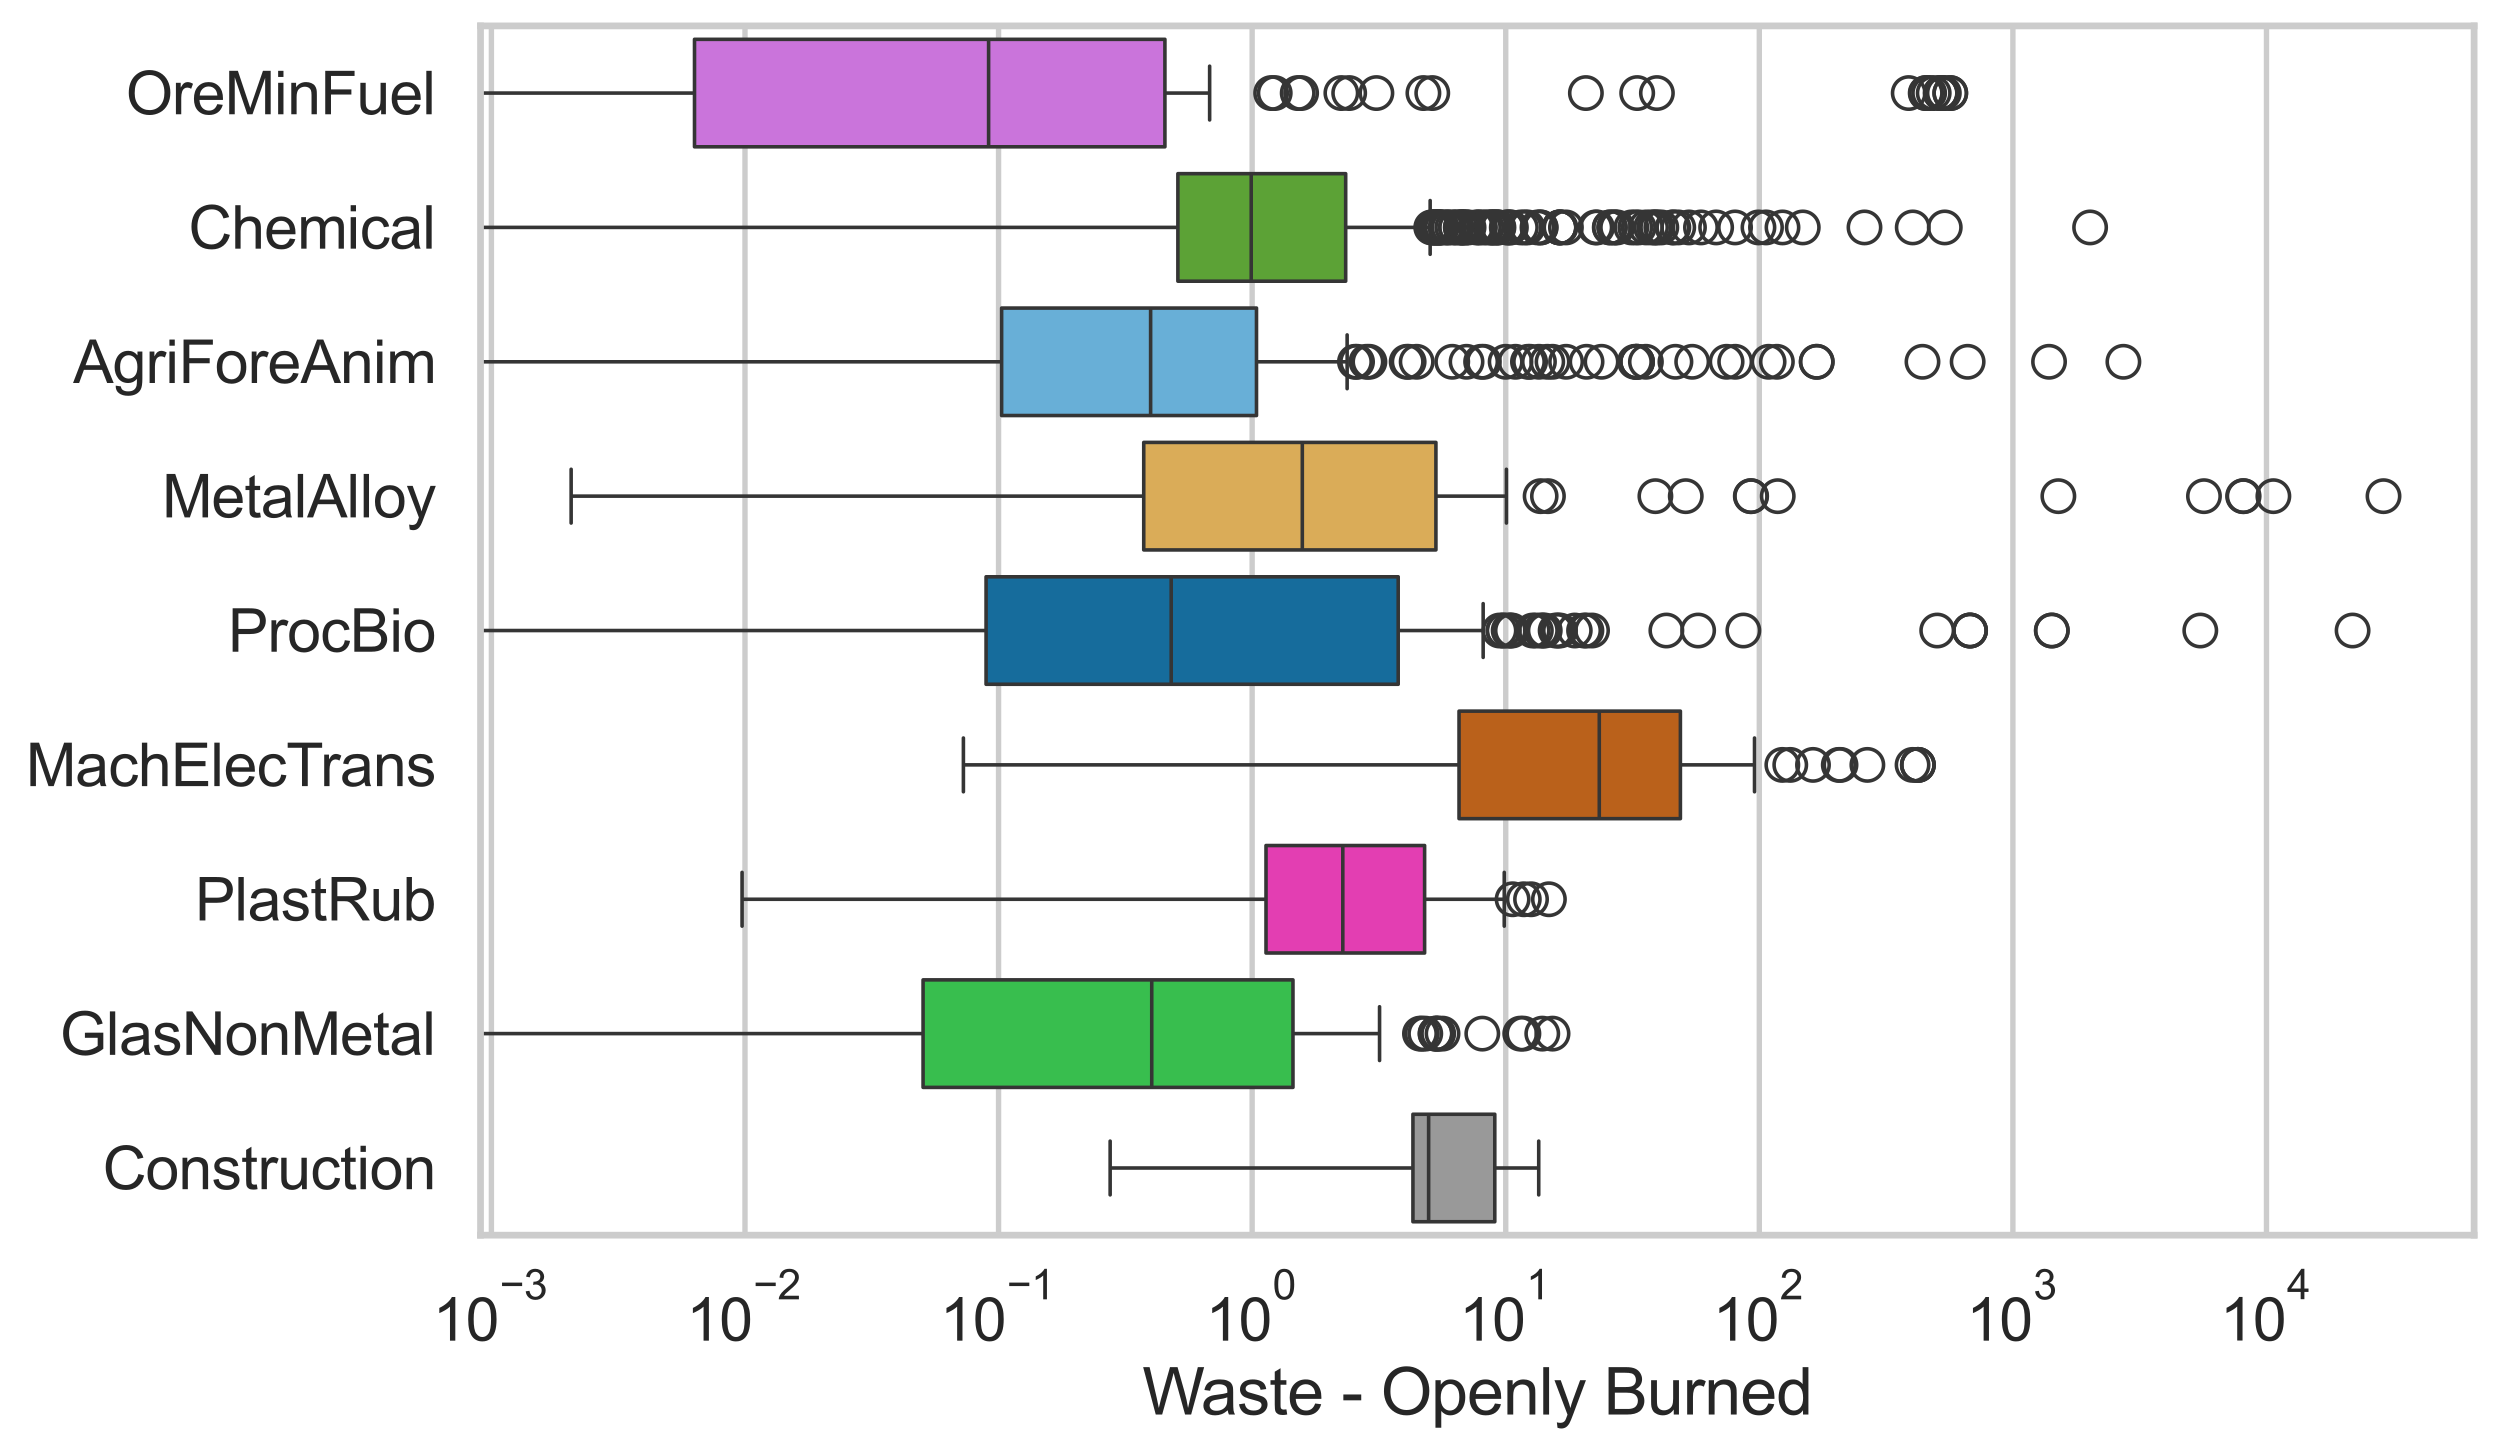 <?xml version="1.0" encoding="utf-8" standalone="no"?>
<!DOCTYPE svg PUBLIC "-//W3C//DTD SVG 1.1//EN"
  "http://www.w3.org/Graphics/SVG/1.1/DTD/svg11.dtd">
<svg xmlns:xlink="http://www.w3.org/1999/xlink" width="695.577pt" height="404.563pt" viewBox="0 0 695.577 404.563" xmlns="http://www.w3.org/2000/svg" version="1.1">
 <defs>
  <style type="text/css">*{stroke-linejoin: round; stroke-linecap: butt}</style>
 </defs>
 <g id="figure_1">
  <g id="patch_1">
   <path d="M 0 404.563 
L 695.577 404.563 
L 695.577 0 
L 0 0 
z
" style="fill: #ffffff"/>
  </g>
  <g id="axes_1">
   <g id="patch_2">
    <path d="M 133.697 343.665 
L 688.377 343.665 
L 688.377 7.2 
L 133.697 7.2 
z
" style="fill: #ffffff"/>
   </g>
   <g id="matplotlib.axis_1">
    <g id="xtick_1">
     <g id="line2d_1">
      <path d="M 136.723 343.665 
L 136.723 7.2 
" clip-path="url(#pfcbc573f98)" style="fill: none; stroke: #cccccc; stroke-width: 1.5; stroke-linecap: round"/>
     </g>
     <g id="text_1">
      <!-- $\mathdefault{10^{-3}}$ -->
      <g style="fill: #262626" transform="translate(120.388 373.18) scale(0.165 -0.165)">
       <defs>
        <path id="ArialMT-31" d="M 2384 0 
L 1822 0 
L 1822 3584 
Q 1619 3391 1289 3197 
Q 959 3003 697 2906 
L 697 3450 
Q 1169 3672 1522 3987 
Q 1875 4303 2022 4600 
L 2384 4600 
L 2384 0 
z
" transform="scale(0.016)"/>
        <path id="ArialMT-30" d="M 266 2259 
Q 266 3072 433 3567 
Q 600 4063 929 4331 
Q 1259 4600 1759 4600 
Q 2128 4600 2406 4451 
Q 2684 4303 2865 4023 
Q 3047 3744 3150 3342 
Q 3253 2941 3253 2259 
Q 3253 1453 3087 958 
Q 2922 463 2592 192 
Q 2263 -78 1759 -78 
Q 1097 -78 719 397 
Q 266 969 266 2259 
z
M 844 2259 
Q 844 1131 1108 757 
Q 1372 384 1759 384 
Q 2147 384 2411 759 
Q 2675 1134 2675 2259 
Q 2675 3391 2411 3762 
Q 2147 4134 1753 4134 
Q 1366 4134 1134 3806 
Q 844 3388 844 2259 
z
" transform="scale(0.016)"/>
        <path id="ArialMT-2212" d="M 3381 1997 
L 356 1997 
L 356 2522 
L 3381 2522 
L 3381 1997 
z
" transform="scale(0.016)"/>
        <path id="ArialMT-33" d="M 269 1209 
L 831 1284 
Q 928 806 1161 595 
Q 1394 384 1728 384 
Q 2125 384 2398 659 
Q 2672 934 2672 1341 
Q 2672 1728 2419 1979 
Q 2166 2231 1775 2231 
Q 1616 2231 1378 2169 
L 1441 2663 
Q 1497 2656 1531 2656 
Q 1891 2656 2178 2843 
Q 2466 3031 2466 3422 
Q 2466 3731 2256 3934 
Q 2047 4138 1716 4138 
Q 1388 4138 1169 3931 
Q 950 3725 888 3313 
L 325 3413 
Q 428 3978 793 4289 
Q 1159 4600 1703 4600 
Q 2078 4600 2393 4439 
Q 2709 4278 2876 4000 
Q 3044 3722 3044 3409 
Q 3044 3113 2884 2869 
Q 2725 2625 2413 2481 
Q 2819 2388 3044 2092 
Q 3269 1797 3269 1353 
Q 3269 753 2831 336 
Q 2394 -81 1725 -81 
Q 1122 -81 723 278 
Q 325 638 269 1209 
z
" transform="scale(0.016)"/>
       </defs>
       <use xlink:href="#ArialMT-31" transform="translate(0 0.994)"/>
       <use xlink:href="#ArialMT-30" transform="translate(55.615 0.994)"/>
       <use xlink:href="#ArialMT-2212" transform="translate(112.973 70.688) scale(0.7)"/>
       <use xlink:href="#ArialMT-33" transform="translate(153.852 70.688) scale(0.7)"/>
      </g>
     </g>
    </g>
    <g id="xtick_2">
     <g id="line2d_2">
      <path d="M 207.278 343.665 
L 207.278 7.2 
" clip-path="url(#pfcbc573f98)" style="fill: none; stroke: #cccccc; stroke-width: 1.5; stroke-linecap: round"/>
     </g>
     <g id="text_2">
      <!-- $\mathdefault{10^{-2}}$ -->
      <g style="fill: #262626" transform="translate(190.943 373.18) scale(0.165 -0.165)">
       <defs>
        <path id="ArialMT-32" d="M 3222 541 
L 3222 0 
L 194 0 
Q 188 203 259 391 
Q 375 700 629 1000 
Q 884 1300 1366 1694 
Q 2113 2306 2375 2664 
Q 2638 3022 2638 3341 
Q 2638 3675 2398 3904 
Q 2159 4134 1775 4134 
Q 1369 4134 1125 3890 
Q 881 3647 878 3216 
L 300 3275 
Q 359 3922 746 4261 
Q 1134 4600 1788 4600 
Q 2447 4600 2831 4234 
Q 3216 3869 3216 3328 
Q 3216 3053 3103 2787 
Q 2991 2522 2730 2228 
Q 2469 1934 1863 1422 
Q 1356 997 1212 845 
Q 1069 694 975 541 
L 3222 541 
z
" transform="scale(0.016)"/>
       </defs>
       <use xlink:href="#ArialMT-31" transform="translate(0 0.994)"/>
       <use xlink:href="#ArialMT-30" transform="translate(55.615 0.994)"/>
       <use xlink:href="#ArialMT-2212" transform="translate(112.973 70.688) scale(0.7)"/>
       <use xlink:href="#ArialMT-32" transform="translate(153.852 70.688) scale(0.7)"/>
      </g>
     </g>
    </g>
    <g id="xtick_3">
     <g id="line2d_3">
      <path d="M 277.832 343.665 
L 277.832 7.2 
" clip-path="url(#pfcbc573f98)" style="fill: none; stroke: #cccccc; stroke-width: 1.5; stroke-linecap: round"/>
     </g>
     <g id="text_3">
      <!-- $\mathdefault{10^{-1}}$ -->
      <g style="fill: #262626" transform="translate(261.497 373.18) scale(0.165 -0.165)">
       <use xlink:href="#ArialMT-31" transform="translate(0 0.994)"/>
       <use xlink:href="#ArialMT-30" transform="translate(55.615 0.994)"/>
       <use xlink:href="#ArialMT-2212" transform="translate(112.973 70.688) scale(0.7)"/>
       <use xlink:href="#ArialMT-31" transform="translate(153.852 70.688) scale(0.7)"/>
      </g>
     </g>
    </g>
    <g id="xtick_4">
     <g id="line2d_4">
      <path d="M 348.386 343.665 
L 348.386 7.2 
" clip-path="url(#pfcbc573f98)" style="fill: none; stroke: #cccccc; stroke-width: 1.5; stroke-linecap: round"/>
     </g>
     <g id="text_4">
      <!-- $\mathdefault{10^{0}}$ -->
      <g style="fill: #262626" transform="translate(335.434 373.18) scale(0.165 -0.165)">
       <use xlink:href="#ArialMT-31" transform="translate(0 0.994)"/>
       <use xlink:href="#ArialMT-30" transform="translate(55.615 0.994)"/>
       <use xlink:href="#ArialMT-30" transform="translate(112.973 70.688) scale(0.7)"/>
      </g>
     </g>
    </g>
    <g id="xtick_5">
     <g id="line2d_5">
      <path d="M 418.94 343.665 
L 418.94 7.2 
" clip-path="url(#pfcbc573f98)" style="fill: none; stroke: #cccccc; stroke-width: 1.5; stroke-linecap: round"/>
     </g>
     <g id="text_5">
      <!-- $\mathdefault{10^{1}}$ -->
      <g style="fill: #262626" transform="translate(405.988 373.18) scale(0.165 -0.165)">
       <use xlink:href="#ArialMT-31" transform="translate(0 0.994)"/>
       <use xlink:href="#ArialMT-30" transform="translate(55.615 0.994)"/>
       <use xlink:href="#ArialMT-31" transform="translate(112.973 70.688) scale(0.7)"/>
      </g>
     </g>
    </g>
    <g id="xtick_6">
     <g id="line2d_6">
      <path d="M 489.495 343.665 
L 489.495 7.2 
" clip-path="url(#pfcbc573f98)" style="fill: none; stroke: #cccccc; stroke-width: 1.5; stroke-linecap: round"/>
     </g>
     <g id="text_6">
      <!-- $\mathdefault{10^{2}}$ -->
      <g style="fill: #262626" transform="translate(476.542 373.18) scale(0.165 -0.165)">
       <use xlink:href="#ArialMT-31" transform="translate(0 0.994)"/>
       <use xlink:href="#ArialMT-30" transform="translate(55.615 0.994)"/>
       <use xlink:href="#ArialMT-32" transform="translate(112.973 70.688) scale(0.7)"/>
      </g>
     </g>
    </g>
    <g id="xtick_7">
     <g id="line2d_7">
      <path d="M 560.049 343.665 
L 560.049 7.2 
" clip-path="url(#pfcbc573f98)" style="fill: none; stroke: #cccccc; stroke-width: 1.5; stroke-linecap: round"/>
     </g>
     <g id="text_7">
      <!-- $\mathdefault{10^{3}}$ -->
      <g style="fill: #262626" transform="translate(547.096 373.18) scale(0.165 -0.165)">
       <use xlink:href="#ArialMT-31" transform="translate(0 0.994)"/>
       <use xlink:href="#ArialMT-30" transform="translate(55.615 0.994)"/>
       <use xlink:href="#ArialMT-33" transform="translate(112.973 70.688) scale(0.7)"/>
      </g>
     </g>
    </g>
    <g id="xtick_8">
     <g id="line2d_8">
      <path d="M 630.603 343.665 
L 630.603 7.2 
" clip-path="url(#pfcbc573f98)" style="fill: none; stroke: #cccccc; stroke-width: 1.5; stroke-linecap: round"/>
     </g>
     <g id="text_8">
      <!-- $\mathdefault{10^{4}}$ -->
      <g style="fill: #262626" transform="translate(617.651 373.015) scale(0.165 -0.165)">
       <defs>
        <path id="ArialMT-34" d="M 2069 0 
L 2069 1097 
L 81 1097 
L 81 1613 
L 2172 4581 
L 2631 4581 
L 2631 1613 
L 3250 1613 
L 3250 1097 
L 2631 1097 
L 2631 0 
L 2069 0 
z
M 2069 1613 
L 2069 3678 
L 634 1613 
L 2069 1613 
z
" transform="scale(0.016)"/>
       </defs>
       <use xlink:href="#ArialMT-31" transform="translate(0 0.202)"/>
       <use xlink:href="#ArialMT-30" transform="translate(55.615 0.202)"/>
       <use xlink:href="#ArialMT-34" transform="translate(112.973 69.895) scale(0.7)"/>
      </g>
     </g>
    </g>
    <g id="xtick_9"/>
    <g id="xtick_10"/>
    <g id="xtick_11"/>
    <g id="xtick_12"/>
    <g id="xtick_13"/>
    <g id="xtick_14"/>
    <g id="xtick_15"/>
    <g id="xtick_16"/>
    <g id="xtick_17"/>
    <g id="xtick_18"/>
    <g id="xtick_19"/>
    <g id="xtick_20"/>
    <g id="xtick_21"/>
    <g id="xtick_22"/>
    <g id="xtick_23"/>
    <g id="xtick_24"/>
    <g id="xtick_25"/>
    <g id="xtick_26"/>
    <g id="xtick_27"/>
    <g id="xtick_28"/>
    <g id="xtick_29"/>
    <g id="xtick_30"/>
    <g id="xtick_31"/>
    <g id="xtick_32"/>
    <g id="xtick_33"/>
    <g id="xtick_34"/>
    <g id="xtick_35"/>
    <g id="xtick_36"/>
    <g id="xtick_37"/>
    <g id="xtick_38"/>
    <g id="xtick_39"/>
    <g id="xtick_40"/>
    <g id="xtick_41"/>
    <g id="xtick_42"/>
    <g id="xtick_43"/>
    <g id="xtick_44"/>
    <g id="xtick_45"/>
    <g id="xtick_46"/>
    <g id="xtick_47"/>
    <g id="xtick_48"/>
    <g id="xtick_49"/>
    <g id="xtick_50"/>
    <g id="xtick_51"/>
    <g id="xtick_52"/>
    <g id="xtick_53"/>
    <g id="xtick_54"/>
    <g id="xtick_55"/>
    <g id="xtick_56"/>
    <g id="xtick_57"/>
    <g id="xtick_58"/>
    <g id="xtick_59"/>
    <g id="xtick_60"/>
    <g id="xtick_61"/>
    <g id="xtick_62"/>
    <g id="xtick_63"/>
    <g id="xtick_64"/>
    <g id="xtick_65"/>
    <g id="xtick_66"/>
    <g id="xtick_67"/>
    <g id="xtick_68"/>
    <g id="xtick_69"/>
    <g id="text_9">
     <!-- Waste - Openly Burned -->
     <g style="fill: #262626" transform="translate(317.838 393.574) scale(0.18 -0.18)">
      <defs>
       <path id="ArialMT-57" d="M 1294 0 
L 78 4581 
L 700 4581 
L 1397 1578 
Q 1509 1106 1591 641 
Q 1766 1375 1797 1488 
L 2669 4581 
L 3400 4581 
L 4056 2263 
Q 4303 1400 4413 641 
Q 4500 1075 4641 1638 
L 5359 4581 
L 5969 4581 
L 4713 0 
L 4128 0 
L 3163 3491 
Q 3041 3928 3019 4028 
Q 2947 3713 2884 3491 
L 1913 0 
L 1294 0 
z
" transform="scale(0.016)"/>
       <path id="ArialMT-61" d="M 2588 409 
Q 2275 144 1986 34 
Q 1697 -75 1366 -75 
Q 819 -75 525 192 
Q 231 459 231 875 
Q 231 1119 342 1320 
Q 453 1522 633 1644 
Q 813 1766 1038 1828 
Q 1203 1872 1538 1913 
Q 2219 1994 2541 2106 
Q 2544 2222 2544 2253 
Q 2544 2597 2384 2738 
Q 2169 2928 1744 2928 
Q 1347 2928 1158 2789 
Q 969 2650 878 2297 
L 328 2372 
Q 403 2725 575 2942 
Q 747 3159 1072 3276 
Q 1397 3394 1825 3394 
Q 2250 3394 2515 3294 
Q 2781 3194 2906 3042 
Q 3031 2891 3081 2659 
Q 3109 2516 3109 2141 
L 3109 1391 
Q 3109 606 3145 398 
Q 3181 191 3288 0 
L 2700 0 
Q 2613 175 2588 409 
z
M 2541 1666 
Q 2234 1541 1622 1453 
Q 1275 1403 1131 1340 
Q 988 1278 909 1158 
Q 831 1038 831 891 
Q 831 666 1001 516 
Q 1172 366 1500 366 
Q 1825 366 2078 508 
Q 2331 650 2450 897 
Q 2541 1088 2541 1459 
L 2541 1666 
z
" transform="scale(0.016)"/>
       <path id="ArialMT-73" d="M 197 991 
L 753 1078 
Q 800 744 1014 566 
Q 1228 388 1613 388 
Q 2000 388 2187 545 
Q 2375 703 2375 916 
Q 2375 1106 2209 1216 
Q 2094 1291 1634 1406 
Q 1016 1563 777 1677 
Q 538 1791 414 1992 
Q 291 2194 291 2438 
Q 291 2659 392 2848 
Q 494 3038 669 3163 
Q 800 3259 1026 3326 
Q 1253 3394 1513 3394 
Q 1903 3394 2198 3281 
Q 2494 3169 2634 2976 
Q 2775 2784 2828 2463 
L 2278 2388 
Q 2241 2644 2061 2787 
Q 1881 2931 1553 2931 
Q 1166 2931 1000 2803 
Q 834 2675 834 2503 
Q 834 2394 903 2306 
Q 972 2216 1119 2156 
Q 1203 2125 1616 2013 
Q 2213 1853 2448 1751 
Q 2684 1650 2818 1456 
Q 2953 1263 2953 975 
Q 2953 694 2789 445 
Q 2625 197 2315 61 
Q 2006 -75 1616 -75 
Q 969 -75 630 194 
Q 291 463 197 991 
z
" transform="scale(0.016)"/>
       <path id="ArialMT-74" d="M 1650 503 
L 1731 6 
Q 1494 -44 1306 -44 
Q 1000 -44 831 53 
Q 663 150 594 308 
Q 525 466 525 972 
L 525 2881 
L 113 2881 
L 113 3319 
L 525 3319 
L 525 4141 
L 1084 4478 
L 1084 3319 
L 1650 3319 
L 1650 2881 
L 1084 2881 
L 1084 941 
Q 1084 700 1114 631 
Q 1144 563 1211 522 
Q 1278 481 1403 481 
Q 1497 481 1650 503 
z
" transform="scale(0.016)"/>
       <path id="ArialMT-65" d="M 2694 1069 
L 3275 997 
Q 3138 488 2766 206 
Q 2394 -75 1816 -75 
Q 1088 -75 661 373 
Q 234 822 234 1631 
Q 234 2469 665 2931 
Q 1097 3394 1784 3394 
Q 2450 3394 2872 2941 
Q 3294 2488 3294 1666 
Q 3294 1616 3291 1516 
L 816 1516 
Q 847 969 1125 678 
Q 1403 388 1819 388 
Q 2128 388 2347 550 
Q 2566 713 2694 1069 
z
M 847 1978 
L 2700 1978 
Q 2663 2397 2488 2606 
Q 2219 2931 1791 2931 
Q 1403 2931 1139 2672 
Q 875 2413 847 1978 
z
" transform="scale(0.016)"/>
       <path id="ArialMT-20" transform="scale(0.016)"/>
       <path id="ArialMT-2d" d="M 203 1375 
L 203 1941 
L 1931 1941 
L 1931 1375 
L 203 1375 
z
" transform="scale(0.016)"/>
       <path id="ArialMT-4f" d="M 309 2231 
Q 309 3372 921 4017 
Q 1534 4663 2503 4663 
Q 3138 4663 3647 4359 
Q 4156 4056 4423 3514 
Q 4691 2972 4691 2284 
Q 4691 1588 4409 1038 
Q 4128 488 3612 205 
Q 3097 -78 2500 -78 
Q 1853 -78 1343 234 
Q 834 547 571 1087 
Q 309 1628 309 2231 
z
M 934 2222 
Q 934 1394 1379 917 
Q 1825 441 2497 441 
Q 3181 441 3623 922 
Q 4066 1403 4066 2288 
Q 4066 2847 3877 3264 
Q 3688 3681 3323 3911 
Q 2959 4141 2506 4141 
Q 1863 4141 1398 3698 
Q 934 3256 934 2222 
z
" transform="scale(0.016)"/>
       <path id="ArialMT-70" d="M 422 -1272 
L 422 3319 
L 934 3319 
L 934 2888 
Q 1116 3141 1344 3267 
Q 1572 3394 1897 3394 
Q 2322 3394 2647 3175 
Q 2972 2956 3137 2557 
Q 3303 2159 3303 1684 
Q 3303 1175 3120 767 
Q 2938 359 2589 142 
Q 2241 -75 1856 -75 
Q 1575 -75 1351 44 
Q 1128 163 984 344 
L 984 -1272 
L 422 -1272 
z
M 931 1641 
Q 931 1000 1190 694 
Q 1450 388 1819 388 
Q 2194 388 2461 705 
Q 2728 1022 2728 1688 
Q 2728 2322 2467 2637 
Q 2206 2953 1844 2953 
Q 1484 2953 1207 2617 
Q 931 2281 931 1641 
z
" transform="scale(0.016)"/>
       <path id="ArialMT-6e" d="M 422 0 
L 422 3319 
L 928 3319 
L 928 2847 
Q 1294 3394 1984 3394 
Q 2284 3394 2536 3286 
Q 2788 3178 2913 3003 
Q 3038 2828 3088 2588 
Q 3119 2431 3119 2041 
L 3119 0 
L 2556 0 
L 2556 2019 
Q 2556 2363 2490 2533 
Q 2425 2703 2258 2804 
Q 2091 2906 1866 2906 
Q 1506 2906 1245 2678 
Q 984 2450 984 1813 
L 984 0 
L 422 0 
z
" transform="scale(0.016)"/>
       <path id="ArialMT-6c" d="M 409 0 
L 409 4581 
L 972 4581 
L 972 0 
L 409 0 
z
" transform="scale(0.016)"/>
       <path id="ArialMT-79" d="M 397 -1278 
L 334 -750 
Q 519 -800 656 -800 
Q 844 -800 956 -737 
Q 1069 -675 1141 -563 
Q 1194 -478 1313 -144 
Q 1328 -97 1363 -6 
L 103 3319 
L 709 3319 
L 1400 1397 
Q 1534 1031 1641 628 
Q 1738 1016 1872 1384 
L 2581 3319 
L 3144 3319 
L 1881 -56 
Q 1678 -603 1566 -809 
Q 1416 -1088 1222 -1217 
Q 1028 -1347 759 -1347 
Q 597 -1347 397 -1278 
z
" transform="scale(0.016)"/>
       <path id="ArialMT-42" d="M 469 0 
L 469 4581 
L 2188 4581 
Q 2713 4581 3030 4442 
Q 3347 4303 3526 4014 
Q 3706 3725 3706 3409 
Q 3706 3116 3547 2856 
Q 3388 2597 3066 2438 
Q 3481 2316 3704 2022 
Q 3928 1728 3928 1328 
Q 3928 1006 3792 729 
Q 3656 453 3456 303 
Q 3256 153 2954 76 
Q 2653 0 2216 0 
L 469 0 
z
M 1075 2656 
L 2066 2656 
Q 2469 2656 2644 2709 
Q 2875 2778 2992 2937 
Q 3109 3097 3109 3338 
Q 3109 3566 3000 3739 
Q 2891 3913 2687 3977 
Q 2484 4041 1991 4041 
L 1075 4041 
L 1075 2656 
z
M 1075 541 
L 2216 541 
Q 2509 541 2628 563 
Q 2838 600 2978 687 
Q 3119 775 3209 942 
Q 3300 1109 3300 1328 
Q 3300 1584 3169 1773 
Q 3038 1963 2805 2039 
Q 2572 2116 2134 2116 
L 1075 2116 
L 1075 541 
z
" transform="scale(0.016)"/>
       <path id="ArialMT-75" d="M 2597 0 
L 2597 488 
Q 2209 -75 1544 -75 
Q 1250 -75 995 37 
Q 741 150 617 320 
Q 494 491 444 738 
Q 409 903 409 1263 
L 409 3319 
L 972 3319 
L 972 1478 
Q 972 1038 1006 884 
Q 1059 663 1231 536 
Q 1403 409 1656 409 
Q 1909 409 2131 539 
Q 2353 669 2445 892 
Q 2538 1116 2538 1541 
L 2538 3319 
L 3100 3319 
L 3100 0 
L 2597 0 
z
" transform="scale(0.016)"/>
       <path id="ArialMT-72" d="M 416 0 
L 416 3319 
L 922 3319 
L 922 2816 
Q 1116 3169 1280 3281 
Q 1444 3394 1641 3394 
Q 1925 3394 2219 3213 
L 2025 2691 
Q 1819 2813 1613 2813 
Q 1428 2813 1281 2702 
Q 1134 2591 1072 2394 
Q 978 2094 978 1738 
L 978 0 
L 416 0 
z
" transform="scale(0.016)"/>
       <path id="ArialMT-64" d="M 2575 0 
L 2575 419 
Q 2259 -75 1647 -75 
Q 1250 -75 917 144 
Q 584 363 401 755 
Q 219 1147 219 1656 
Q 219 2153 384 2558 
Q 550 2963 881 3178 
Q 1213 3394 1622 3394 
Q 1922 3394 2156 3267 
Q 2391 3141 2538 2938 
L 2538 4581 
L 3097 4581 
L 3097 0 
L 2575 0 
z
M 797 1656 
Q 797 1019 1065 703 
Q 1334 388 1700 388 
Q 2069 388 2326 689 
Q 2584 991 2584 1609 
Q 2584 2291 2321 2609 
Q 2059 2928 1675 2928 
Q 1300 2928 1048 2622 
Q 797 2316 797 1656 
z
" transform="scale(0.016)"/>
      </defs>
      <use xlink:href="#ArialMT-57"/>
      <use xlink:href="#ArialMT-61" transform="translate(90.635 0)"/>
      <use xlink:href="#ArialMT-73" transform="translate(146.25 0)"/>
      <use xlink:href="#ArialMT-74" transform="translate(196.25 0)"/>
      <use xlink:href="#ArialMT-65" transform="translate(224.033 0)"/>
      <use xlink:href="#ArialMT-20" transform="translate(279.648 0)"/>
      <use xlink:href="#ArialMT-2d" transform="translate(307.432 0)"/>
      <use xlink:href="#ArialMT-20" transform="translate(340.732 0)"/>
      <use xlink:href="#ArialMT-4f" transform="translate(368.516 0)"/>
      <use xlink:href="#ArialMT-70" transform="translate(446.299 0)"/>
      <use xlink:href="#ArialMT-65" transform="translate(501.914 0)"/>
      <use xlink:href="#ArialMT-6e" transform="translate(557.529 0)"/>
      <use xlink:href="#ArialMT-6c" transform="translate(613.145 0)"/>
      <use xlink:href="#ArialMT-79" transform="translate(635.361 0)"/>
      <use xlink:href="#ArialMT-20" transform="translate(685.361 0)"/>
      <use xlink:href="#ArialMT-42" transform="translate(713.145 0)"/>
      <use xlink:href="#ArialMT-75" transform="translate(779.844 0)"/>
      <use xlink:href="#ArialMT-72" transform="translate(835.459 0)"/>
      <use xlink:href="#ArialMT-6e" transform="translate(868.76 0)"/>
      <use xlink:href="#ArialMT-65" transform="translate(924.375 0)"/>
      <use xlink:href="#ArialMT-64" transform="translate(979.99 0)"/>
     </g>
    </g>
   </g>
   <g id="matplotlib.axis_2">
    <g id="ytick_1">
     <g id="text_10">
      <!-- OreMinFuel -->
      <g style="fill: #262626" transform="translate(35.013 31.798) scale(0.165 -0.165)">
       <defs>
        <path id="ArialMT-4d" d="M 475 0 
L 475 4581 
L 1388 4581 
L 2472 1338 
Q 2622 884 2691 659 
Q 2769 909 2934 1394 
L 4031 4581 
L 4847 4581 
L 4847 0 
L 4263 0 
L 4263 3834 
L 2931 0 
L 2384 0 
L 1059 3900 
L 1059 0 
L 475 0 
z
" transform="scale(0.016)"/>
        <path id="ArialMT-69" d="M 425 3934 
L 425 4581 
L 988 4581 
L 988 3934 
L 425 3934 
z
M 425 0 
L 425 3319 
L 988 3319 
L 988 0 
L 425 0 
z
" transform="scale(0.016)"/>
        <path id="ArialMT-46" d="M 525 0 
L 525 4581 
L 3616 4581 
L 3616 4041 
L 1131 4041 
L 1131 2622 
L 3281 2622 
L 3281 2081 
L 1131 2081 
L 1131 0 
L 525 0 
z
" transform="scale(0.016)"/>
       </defs>
       <use xlink:href="#ArialMT-4f"/>
       <use xlink:href="#ArialMT-72" transform="translate(77.783 0)"/>
       <use xlink:href="#ArialMT-65" transform="translate(111.084 0)"/>
       <use xlink:href="#ArialMT-4d" transform="translate(166.699 0)"/>
       <use xlink:href="#ArialMT-69" transform="translate(250 0)"/>
       <use xlink:href="#ArialMT-6e" transform="translate(272.217 0)"/>
       <use xlink:href="#ArialMT-46" transform="translate(327.832 0)"/>
       <use xlink:href="#ArialMT-75" transform="translate(388.916 0)"/>
       <use xlink:href="#ArialMT-65" transform="translate(444.531 0)"/>
       <use xlink:href="#ArialMT-6c" transform="translate(500.146 0)"/>
      </g>
     </g>
    </g>
    <g id="ytick_2">
     <g id="text_11">
      <!-- Chemical -->
      <g style="fill: #262626" transform="translate(52.428 69.183) scale(0.165 -0.165)">
       <defs>
        <path id="ArialMT-43" d="M 3763 1606 
L 4369 1453 
Q 4178 706 3683 314 
Q 3188 -78 2472 -78 
Q 1731 -78 1267 223 
Q 803 525 561 1097 
Q 319 1669 319 2325 
Q 319 3041 592 3573 
Q 866 4106 1370 4382 
Q 1875 4659 2481 4659 
Q 3169 4659 3637 4309 
Q 4106 3959 4291 3325 
L 3694 3184 
Q 3534 3684 3231 3912 
Q 2928 4141 2469 4141 
Q 1941 4141 1586 3887 
Q 1231 3634 1087 3207 
Q 944 2781 944 2328 
Q 944 1744 1114 1308 
Q 1284 872 1643 656 
Q 2003 441 2422 441 
Q 2931 441 3284 734 
Q 3638 1028 3763 1606 
z
" transform="scale(0.016)"/>
        <path id="ArialMT-68" d="M 422 0 
L 422 4581 
L 984 4581 
L 984 2938 
Q 1378 3394 1978 3394 
Q 2347 3394 2619 3248 
Q 2891 3103 3008 2847 
Q 3125 2591 3125 2103 
L 3125 0 
L 2563 0 
L 2563 2103 
Q 2563 2525 2380 2717 
Q 2197 2909 1863 2909 
Q 1613 2909 1392 2779 
Q 1172 2650 1078 2428 
Q 984 2206 984 1816 
L 984 0 
L 422 0 
z
" transform="scale(0.016)"/>
        <path id="ArialMT-6d" d="M 422 0 
L 422 3319 
L 925 3319 
L 925 2853 
Q 1081 3097 1340 3245 
Q 1600 3394 1931 3394 
Q 2300 3394 2536 3241 
Q 2772 3088 2869 2813 
Q 3263 3394 3894 3394 
Q 4388 3394 4653 3120 
Q 4919 2847 4919 2278 
L 4919 0 
L 4359 0 
L 4359 2091 
Q 4359 2428 4304 2576 
Q 4250 2725 4106 2815 
Q 3963 2906 3769 2906 
Q 3419 2906 3187 2673 
Q 2956 2441 2956 1928 
L 2956 0 
L 2394 0 
L 2394 2156 
Q 2394 2531 2256 2718 
Q 2119 2906 1806 2906 
Q 1569 2906 1367 2781 
Q 1166 2656 1075 2415 
Q 984 2175 984 1722 
L 984 0 
L 422 0 
z
" transform="scale(0.016)"/>
        <path id="ArialMT-63" d="M 2588 1216 
L 3141 1144 
Q 3050 572 2676 248 
Q 2303 -75 1759 -75 
Q 1078 -75 664 370 
Q 250 816 250 1647 
Q 250 2184 428 2587 
Q 606 2991 970 3192 
Q 1334 3394 1763 3394 
Q 2303 3394 2647 3120 
Q 2991 2847 3088 2344 
L 2541 2259 
Q 2463 2594 2264 2762 
Q 2066 2931 1784 2931 
Q 1359 2931 1093 2626 
Q 828 2322 828 1663 
Q 828 994 1084 691 
Q 1341 388 1753 388 
Q 2084 388 2306 591 
Q 2528 794 2588 1216 
z
" transform="scale(0.016)"/>
       </defs>
       <use xlink:href="#ArialMT-43"/>
       <use xlink:href="#ArialMT-68" transform="translate(72.217 0)"/>
       <use xlink:href="#ArialMT-65" transform="translate(127.832 0)"/>
       <use xlink:href="#ArialMT-6d" transform="translate(183.447 0)"/>
       <use xlink:href="#ArialMT-69" transform="translate(266.748 0)"/>
       <use xlink:href="#ArialMT-63" transform="translate(288.965 0)"/>
       <use xlink:href="#ArialMT-61" transform="translate(338.965 0)"/>
       <use xlink:href="#ArialMT-6c" transform="translate(394.58 0)"/>
      </g>
     </g>
    </g>
    <g id="ytick_3">
     <g id="text_12">
      <!-- AgriForeAnim -->
      <g style="fill: #262626" transform="translate(20.341 106.568) scale(0.165 -0.165)">
       <defs>
        <path id="ArialMT-41" d="M -9 0 
L 1750 4581 
L 2403 4581 
L 4278 0 
L 3588 0 
L 3053 1388 
L 1138 1388 
L 634 0 
L -9 0 
z
M 1313 1881 
L 2866 1881 
L 2388 3150 
Q 2169 3728 2063 4100 
Q 1975 3659 1816 3225 
L 1313 1881 
z
" transform="scale(0.016)"/>
        <path id="ArialMT-67" d="M 319 -275 
L 866 -356 
Q 900 -609 1056 -725 
Q 1266 -881 1628 -881 
Q 2019 -881 2231 -725 
Q 2444 -569 2519 -288 
Q 2563 -116 2559 434 
Q 2191 0 1641 0 
Q 956 0 581 494 
Q 206 988 206 1678 
Q 206 2153 378 2554 
Q 550 2956 876 3175 
Q 1203 3394 1644 3394 
Q 2231 3394 2613 2919 
L 2613 3319 
L 3131 3319 
L 3131 450 
Q 3131 -325 2973 -648 
Q 2816 -972 2473 -1159 
Q 2131 -1347 1631 -1347 
Q 1038 -1347 672 -1080 
Q 306 -813 319 -275 
z
M 784 1719 
Q 784 1066 1043 766 
Q 1303 466 1694 466 
Q 2081 466 2343 764 
Q 2606 1063 2606 1700 
Q 2606 2309 2336 2618 
Q 2066 2928 1684 2928 
Q 1309 2928 1046 2623 
Q 784 2319 784 1719 
z
" transform="scale(0.016)"/>
        <path id="ArialMT-6f" d="M 213 1659 
Q 213 2581 725 3025 
Q 1153 3394 1769 3394 
Q 2453 3394 2887 2945 
Q 3322 2497 3322 1706 
Q 3322 1066 3130 698 
Q 2938 331 2570 128 
Q 2203 -75 1769 -75 
Q 1072 -75 642 372 
Q 213 819 213 1659 
z
M 791 1659 
Q 791 1022 1069 705 
Q 1347 388 1769 388 
Q 2188 388 2466 706 
Q 2744 1025 2744 1678 
Q 2744 2294 2464 2611 
Q 2184 2928 1769 2928 
Q 1347 2928 1069 2612 
Q 791 2297 791 1659 
z
" transform="scale(0.016)"/>
       </defs>
       <use xlink:href="#ArialMT-41"/>
       <use xlink:href="#ArialMT-67" transform="translate(66.699 0)"/>
       <use xlink:href="#ArialMT-72" transform="translate(122.314 0)"/>
       <use xlink:href="#ArialMT-69" transform="translate(155.615 0)"/>
       <use xlink:href="#ArialMT-46" transform="translate(177.832 0)"/>
       <use xlink:href="#ArialMT-6f" transform="translate(238.916 0)"/>
       <use xlink:href="#ArialMT-72" transform="translate(294.531 0)"/>
       <use xlink:href="#ArialMT-65" transform="translate(327.832 0)"/>
       <use xlink:href="#ArialMT-41" transform="translate(383.447 0)"/>
       <use xlink:href="#ArialMT-6e" transform="translate(450.146 0)"/>
       <use xlink:href="#ArialMT-69" transform="translate(505.762 0)"/>
       <use xlink:href="#ArialMT-6d" transform="translate(527.979 0)"/>
      </g>
     </g>
    </g>
    <g id="ytick_4">
     <g id="text_13">
      <!-- MetalAlloy -->
      <g style="fill: #262626" transform="translate(45.088 143.953) scale(0.165 -0.165)">
       <use xlink:href="#ArialMT-4d"/>
       <use xlink:href="#ArialMT-65" transform="translate(83.301 0)"/>
       <use xlink:href="#ArialMT-74" transform="translate(138.916 0)"/>
       <use xlink:href="#ArialMT-61" transform="translate(166.699 0)"/>
       <use xlink:href="#ArialMT-6c" transform="translate(222.314 0)"/>
       <use xlink:href="#ArialMT-41" transform="translate(244.531 0)"/>
       <use xlink:href="#ArialMT-6c" transform="translate(311.23 0)"/>
       <use xlink:href="#ArialMT-6c" transform="translate(333.447 0)"/>
       <use xlink:href="#ArialMT-6f" transform="translate(355.664 0)"/>
       <use xlink:href="#ArialMT-79" transform="translate(411.279 0)"/>
      </g>
     </g>
    </g>
    <g id="ytick_5">
     <g id="text_14">
      <!-- ProcBio -->
      <g style="fill: #262626" transform="translate(63.424 181.337) scale(0.165 -0.165)">
       <defs>
        <path id="ArialMT-50" d="M 494 0 
L 494 4581 
L 2222 4581 
Q 2678 4581 2919 4538 
Q 3256 4481 3484 4323 
Q 3713 4166 3852 3881 
Q 3991 3597 3991 3256 
Q 3991 2672 3619 2267 
Q 3247 1863 2275 1863 
L 1100 1863 
L 1100 0 
L 494 0 
z
M 1100 2403 
L 2284 2403 
Q 2872 2403 3119 2622 
Q 3366 2841 3366 3238 
Q 3366 3525 3220 3729 
Q 3075 3934 2838 4000 
Q 2684 4041 2272 4041 
L 1100 4041 
L 1100 2403 
z
" transform="scale(0.016)"/>
       </defs>
       <use xlink:href="#ArialMT-50"/>
       <use xlink:href="#ArialMT-72" transform="translate(66.699 0)"/>
       <use xlink:href="#ArialMT-6f" transform="translate(100 0)"/>
       <use xlink:href="#ArialMT-63" transform="translate(155.615 0)"/>
       <use xlink:href="#ArialMT-42" transform="translate(205.615 0)"/>
       <use xlink:href="#ArialMT-69" transform="translate(272.314 0)"/>
       <use xlink:href="#ArialMT-6f" transform="translate(294.531 0)"/>
      </g>
     </g>
    </g>
    <g id="ytick_6">
     <g id="text_15">
      <!-- MachElecTrans -->
      <g style="fill: #262626" transform="translate(7.2 218.722) scale(0.165 -0.165)">
       <defs>
        <path id="ArialMT-45" d="M 506 0 
L 506 4581 
L 3819 4581 
L 3819 4041 
L 1113 4041 
L 1113 2638 
L 3647 2638 
L 3647 2100 
L 1113 2100 
L 1113 541 
L 3925 541 
L 3925 0 
L 506 0 
z
" transform="scale(0.016)"/>
        <path id="ArialMT-54" d="M 1659 0 
L 1659 4041 
L 150 4041 
L 150 4581 
L 3781 4581 
L 3781 4041 
L 2266 4041 
L 2266 0 
L 1659 0 
z
" transform="scale(0.016)"/>
       </defs>
       <use xlink:href="#ArialMT-4d"/>
       <use xlink:href="#ArialMT-61" transform="translate(83.301 0)"/>
       <use xlink:href="#ArialMT-63" transform="translate(138.916 0)"/>
       <use xlink:href="#ArialMT-68" transform="translate(188.916 0)"/>
       <use xlink:href="#ArialMT-45" transform="translate(244.531 0)"/>
       <use xlink:href="#ArialMT-6c" transform="translate(311.23 0)"/>
       <use xlink:href="#ArialMT-65" transform="translate(333.447 0)"/>
       <use xlink:href="#ArialMT-63" transform="translate(389.062 0)"/>
       <use xlink:href="#ArialMT-54" transform="translate(439.062 0)"/>
       <use xlink:href="#ArialMT-72" transform="translate(496.396 0)"/>
       <use xlink:href="#ArialMT-61" transform="translate(529.697 0)"/>
       <use xlink:href="#ArialMT-6e" transform="translate(585.312 0)"/>
       <use xlink:href="#ArialMT-73" transform="translate(640.928 0)"/>
      </g>
     </g>
    </g>
    <g id="ytick_7">
     <g id="text_16">
      <!-- PlastRub -->
      <g style="fill: #262626" transform="translate(54.248 256.107) scale(0.165 -0.165)">
       <defs>
        <path id="ArialMT-52" d="M 503 0 
L 503 4581 
L 2534 4581 
Q 3147 4581 3465 4457 
Q 3784 4334 3975 4021 
Q 4166 3709 4166 3331 
Q 4166 2844 3850 2509 
Q 3534 2175 2875 2084 
Q 3116 1969 3241 1856 
Q 3506 1613 3744 1247 
L 4541 0 
L 3778 0 
L 3172 953 
Q 2906 1366 2734 1584 
Q 2563 1803 2427 1890 
Q 2291 1978 2150 2013 
Q 2047 2034 1813 2034 
L 1109 2034 
L 1109 0 
L 503 0 
z
M 1109 2559 
L 2413 2559 
Q 2828 2559 3062 2645 
Q 3297 2731 3419 2920 
Q 3541 3109 3541 3331 
Q 3541 3656 3305 3865 
Q 3069 4075 2559 4075 
L 1109 4075 
L 1109 2559 
z
" transform="scale(0.016)"/>
        <path id="ArialMT-62" d="M 941 0 
L 419 0 
L 419 4581 
L 981 4581 
L 981 2947 
Q 1338 3394 1891 3394 
Q 2197 3394 2470 3270 
Q 2744 3147 2920 2923 
Q 3097 2700 3197 2384 
Q 3297 2069 3297 1709 
Q 3297 856 2875 390 
Q 2453 -75 1863 -75 
Q 1275 -75 941 416 
L 941 0 
z
M 934 1684 
Q 934 1088 1097 822 
Q 1363 388 1816 388 
Q 2184 388 2453 708 
Q 2722 1028 2722 1663 
Q 2722 2313 2464 2622 
Q 2206 2931 1841 2931 
Q 1472 2931 1203 2611 
Q 934 2291 934 1684 
z
" transform="scale(0.016)"/>
       </defs>
       <use xlink:href="#ArialMT-50"/>
       <use xlink:href="#ArialMT-6c" transform="translate(66.699 0)"/>
       <use xlink:href="#ArialMT-61" transform="translate(88.916 0)"/>
       <use xlink:href="#ArialMT-73" transform="translate(144.531 0)"/>
       <use xlink:href="#ArialMT-74" transform="translate(194.531 0)"/>
       <use xlink:href="#ArialMT-52" transform="translate(222.314 0)"/>
       <use xlink:href="#ArialMT-75" transform="translate(294.531 0)"/>
       <use xlink:href="#ArialMT-62" transform="translate(350.146 0)"/>
      </g>
     </g>
    </g>
    <g id="ytick_8">
     <g id="text_17">
      <!-- GlasNonMetal -->
      <g style="fill: #262626" transform="translate(16.659 293.492) scale(0.165 -0.165)">
       <defs>
        <path id="ArialMT-47" d="M 2638 1797 
L 2638 2334 
L 4578 2338 
L 4578 638 
Q 4131 281 3656 101 
Q 3181 -78 2681 -78 
Q 2006 -78 1454 211 
Q 903 500 622 1047 
Q 341 1594 341 2269 
Q 341 2938 620 3517 
Q 900 4097 1425 4378 
Q 1950 4659 2634 4659 
Q 3131 4659 3532 4498 
Q 3934 4338 4162 4050 
Q 4391 3763 4509 3300 
L 3963 3150 
Q 3859 3500 3706 3700 
Q 3553 3900 3268 4020 
Q 2984 4141 2638 4141 
Q 2222 4141 1919 4014 
Q 1616 3888 1430 3681 
Q 1244 3475 1141 3228 
Q 966 2803 966 2306 
Q 966 1694 1177 1281 
Q 1388 869 1791 669 
Q 2194 469 2647 469 
Q 3041 469 3416 620 
Q 3791 772 3984 944 
L 3984 1797 
L 2638 1797 
z
" transform="scale(0.016)"/>
        <path id="ArialMT-4e" d="M 488 0 
L 488 4581 
L 1109 4581 
L 3516 984 
L 3516 4581 
L 4097 4581 
L 4097 0 
L 3475 0 
L 1069 3600 
L 1069 0 
L 488 0 
z
" transform="scale(0.016)"/>
       </defs>
       <use xlink:href="#ArialMT-47"/>
       <use xlink:href="#ArialMT-6c" transform="translate(77.783 0)"/>
       <use xlink:href="#ArialMT-61" transform="translate(100 0)"/>
       <use xlink:href="#ArialMT-73" transform="translate(155.615 0)"/>
       <use xlink:href="#ArialMT-4e" transform="translate(205.615 0)"/>
       <use xlink:href="#ArialMT-6f" transform="translate(277.832 0)"/>
       <use xlink:href="#ArialMT-6e" transform="translate(333.447 0)"/>
       <use xlink:href="#ArialMT-4d" transform="translate(389.062 0)"/>
       <use xlink:href="#ArialMT-65" transform="translate(472.363 0)"/>
       <use xlink:href="#ArialMT-74" transform="translate(527.979 0)"/>
       <use xlink:href="#ArialMT-61" transform="translate(555.762 0)"/>
       <use xlink:href="#ArialMT-6c" transform="translate(611.377 0)"/>
      </g>
     </g>
    </g>
    <g id="ytick_9">
     <g id="text_18">
      <!-- Construction -->
      <g style="fill: #262626" transform="translate(28.575 330.877) scale(0.165 -0.165)">
       <use xlink:href="#ArialMT-43"/>
       <use xlink:href="#ArialMT-6f" transform="translate(72.217 0)"/>
       <use xlink:href="#ArialMT-6e" transform="translate(127.832 0)"/>
       <use xlink:href="#ArialMT-73" transform="translate(183.447 0)"/>
       <use xlink:href="#ArialMT-74" transform="translate(233.447 0)"/>
       <use xlink:href="#ArialMT-72" transform="translate(261.23 0)"/>
       <use xlink:href="#ArialMT-75" transform="translate(294.531 0)"/>
       <use xlink:href="#ArialMT-63" transform="translate(350.146 0)"/>
       <use xlink:href="#ArialMT-74" transform="translate(400.146 0)"/>
       <use xlink:href="#ArialMT-69" transform="translate(427.93 0)"/>
       <use xlink:href="#ArialMT-6f" transform="translate(450.146 0)"/>
       <use xlink:href="#ArialMT-6e" transform="translate(505.762 0)"/>
      </g>
     </g>
    </g>
   </g>
   <g id="patch_3">
    <path d="M 193.233 10.938 
L 193.233 40.846 
L 324.114 40.846 
L 324.114 10.938 
L 193.233 10.938 
z
" clip-path="url(#pfcbc573f98)" style="fill: #ca74db; stroke: #353535; stroke-linejoin: miter"/>
   </g>
   <g id="line2d_9">
    <path d="M 193.233 25.892 
L -1 25.892 
" clip-path="url(#pfcbc573f98)" style="fill: none; stroke: #353535"/>
   </g>
   <g id="line2d_10">
    <path d="M 324.114 25.892 
L 336.558 25.892 
" clip-path="url(#pfcbc573f98)" style="fill: none; stroke: #353535"/>
   </g>
   <g id="line2d_11">
    <path clip-path="url(#pfcbc573f98)" style="fill: none; stroke: #353535; stroke-linecap: round"/>
   </g>
   <g id="line2d_12">
    <path d="M 336.558 18.415 
L 336.558 33.369 
" clip-path="url(#pfcbc573f98)" style="fill: none; stroke: #353535; stroke-linecap: round"/>
   </g>
   <g id="line2d_13">
    <defs>
     <path id="mb4aa8c0dd8" d="M 0 4.5 
C 1.193 4.5 2.338 4.026 3.182 3.182 
C 4.026 2.338 4.5 1.193 4.5 0 
C 4.5 -1.193 4.026 -2.338 3.182 -3.182 
C 2.338 -4.026 1.193 -4.5 0 -4.5 
C -1.193 -4.5 -2.338 -4.026 -3.182 -3.182 
C -4.026 -2.338 -4.5 -1.193 -4.5 0 
C -4.5 1.193 -4.026 2.338 -3.182 3.182 
C -2.338 4.026 -1.193 4.5 0 4.5 
z
" style="stroke: #353535"/>
    </defs>
    <g clip-path="url(#pfcbc573f98)">
     <use xlink:href="#mb4aa8c0dd8" x="535.904" y="25.892" style="fill-opacity: 0; stroke: #353535"/>
     <use xlink:href="#mb4aa8c0dd8" x="538.015" y="25.892" style="fill-opacity: 0; stroke: #353535"/>
     <use xlink:href="#mb4aa8c0dd8" x="540.098" y="25.892" style="fill-opacity: 0; stroke: #353535"/>
     <use xlink:href="#mb4aa8c0dd8" x="396.037" y="25.892" style="fill-opacity: 0; stroke: #353535"/>
     <use xlink:href="#mb4aa8c0dd8" x="382.958" y="25.892" style="fill-opacity: 0; stroke: #353535"/>
     <use xlink:href="#mb4aa8c0dd8" x="531.062" y="25.892" style="fill-opacity: 0; stroke: #353535"/>
     <use xlink:href="#mb4aa8c0dd8" x="540.098" y="25.892" style="fill-opacity: 0; stroke: #353535"/>
     <use xlink:href="#mb4aa8c0dd8" x="441.241" y="25.892" style="fill-opacity: 0; stroke: #353535"/>
     <use xlink:href="#mb4aa8c0dd8" x="398.498" y="25.892" style="fill-opacity: 0; stroke: #353535"/>
     <use xlink:href="#mb4aa8c0dd8" x="539.95" y="25.892" style="fill-opacity: 0; stroke: #353535"/>
     <use xlink:href="#mb4aa8c0dd8" x="542.629" y="25.892" style="fill-opacity: 0; stroke: #353535"/>
     <use xlink:href="#mb4aa8c0dd8" x="353.675" y="25.892" style="fill-opacity: 0; stroke: #353535"/>
     <use xlink:href="#mb4aa8c0dd8" x="354.664" y="25.892" style="fill-opacity: 0; stroke: #353535"/>
     <use xlink:href="#mb4aa8c0dd8" x="542.628" y="25.892" style="fill-opacity: 0; stroke: #353535"/>
     <use xlink:href="#mb4aa8c0dd8" x="373.21" y="25.892" style="fill-opacity: 0; stroke: #353535"/>
     <use xlink:href="#mb4aa8c0dd8" x="375.384" y="25.892" style="fill-opacity: 0; stroke: #353535"/>
     <use xlink:href="#mb4aa8c0dd8" x="540.01" y="25.892" style="fill-opacity: 0; stroke: #353535"/>
     <use xlink:href="#mb4aa8c0dd8" x="361.061" y="25.892" style="fill-opacity: 0; stroke: #353535"/>
     <use xlink:href="#mb4aa8c0dd8" x="461.002" y="25.892" style="fill-opacity: 0; stroke: #353535"/>
     <use xlink:href="#mb4aa8c0dd8" x="362.011" y="25.892" style="fill-opacity: 0; stroke: #353535"/>
     <use xlink:href="#mb4aa8c0dd8" x="536.756" y="25.892" style="fill-opacity: 0; stroke: #353535"/>
     <use xlink:href="#mb4aa8c0dd8" x="455.518" y="25.892" style="fill-opacity: 0; stroke: #353535"/>
     <use xlink:href="#mb4aa8c0dd8" x="540.832" y="25.892" style="fill-opacity: 0; stroke: #353535"/>
     <use xlink:href="#mb4aa8c0dd8" x="535.789" y="25.892" style="fill-opacity: 0; stroke: #353535"/>
    </g>
   </g>
   <g id="patch_4">
    <path d="M 327.722 48.323 
L 327.722 78.231 
L 374.409 78.231 
L 374.409 48.323 
L 327.722 48.323 
z
" clip-path="url(#pfcbc573f98)" style="fill: #5ca236; stroke: #353535; stroke-linejoin: miter"/>
   </g>
   <g id="line2d_14">
    <path d="M 327.722 63.277 
L -1 63.277 
" clip-path="url(#pfcbc573f98)" style="fill: none; stroke: #353535"/>
   </g>
   <g id="line2d_15">
    <path d="M 374.409 63.277 
L 397.913 63.277 
" clip-path="url(#pfcbc573f98)" style="fill: none; stroke: #353535"/>
   </g>
   <g id="line2d_16">
    <path clip-path="url(#pfcbc573f98)" style="fill: none; stroke: #353535; stroke-linecap: round"/>
   </g>
   <g id="line2d_17">
    <path d="M 397.913 55.8 
L 397.913 70.754 
" clip-path="url(#pfcbc573f98)" style="fill: none; stroke: #353535; stroke-linecap: round"/>
   </g>
   <g id="line2d_18">
    <g clip-path="url(#pfcbc573f98)">
     <use xlink:href="#mb4aa8c0dd8" x="541.09" y="63.277" style="fill-opacity: 0; stroke: #353535"/>
     <use xlink:href="#mb4aa8c0dd8" x="406.789" y="63.277" style="fill-opacity: 0; stroke: #353535"/>
     <use xlink:href="#mb4aa8c0dd8" x="434.172" y="63.277" style="fill-opacity: 0; stroke: #353535"/>
     <use xlink:href="#mb4aa8c0dd8" x="449.937" y="63.277" style="fill-opacity: 0; stroke: #353535"/>
     <use xlink:href="#mb4aa8c0dd8" x="453.895" y="63.277" style="fill-opacity: 0; stroke: #353535"/>
     <use xlink:href="#mb4aa8c0dd8" x="398.214" y="63.277" style="fill-opacity: 0; stroke: #353535"/>
     <use xlink:href="#mb4aa8c0dd8" x="495.944" y="63.277" style="fill-opacity: 0; stroke: #353535"/>
     <use xlink:href="#mb4aa8c0dd8" x="427.776" y="63.277" style="fill-opacity: 0; stroke: #353535"/>
     <use xlink:href="#mb4aa8c0dd8" x="402.222" y="63.277" style="fill-opacity: 0; stroke: #353535"/>
     <use xlink:href="#mb4aa8c0dd8" x="408.596" y="63.277" style="fill-opacity: 0; stroke: #353535"/>
     <use xlink:href="#mb4aa8c0dd8" x="410.716" y="63.277" style="fill-opacity: 0; stroke: #353535"/>
     <use xlink:href="#mb4aa8c0dd8" x="423.149" y="63.277" style="fill-opacity: 0; stroke: #353535"/>
     <use xlink:href="#mb4aa8c0dd8" x="459.363" y="63.277" style="fill-opacity: 0; stroke: #353535"/>
     <use xlink:href="#mb4aa8c0dd8" x="420.109" y="63.277" style="fill-opacity: 0; stroke: #353535"/>
     <use xlink:href="#mb4aa8c0dd8" x="399.748" y="63.277" style="fill-opacity: 0; stroke: #353535"/>
     <use xlink:href="#mb4aa8c0dd8" x="403.052" y="63.277" style="fill-opacity: 0; stroke: #353535"/>
     <use xlink:href="#mb4aa8c0dd8" x="399.813" y="63.277" style="fill-opacity: 0; stroke: #353535"/>
     <use xlink:href="#mb4aa8c0dd8" x="457.98" y="63.277" style="fill-opacity: 0; stroke: #353535"/>
     <use xlink:href="#mb4aa8c0dd8" x="532.18" y="63.277" style="fill-opacity: 0; stroke: #353535"/>
     <use xlink:href="#mb4aa8c0dd8" x="420.375" y="63.277" style="fill-opacity: 0; stroke: #353535"/>
     <use xlink:href="#mb4aa8c0dd8" x="407.858" y="63.277" style="fill-opacity: 0; stroke: #353535"/>
     <use xlink:href="#mb4aa8c0dd8" x="469.921" y="63.277" style="fill-opacity: 0; stroke: #353535"/>
     <use xlink:href="#mb4aa8c0dd8" x="419.38" y="63.277" style="fill-opacity: 0; stroke: #353535"/>
     <use xlink:href="#mb4aa8c0dd8" x="455.935" y="63.277" style="fill-opacity: 0; stroke: #353535"/>
     <use xlink:href="#mb4aa8c0dd8" x="400.74" y="63.277" style="fill-opacity: 0; stroke: #353535"/>
     <use xlink:href="#mb4aa8c0dd8" x="462.227" y="63.277" style="fill-opacity: 0; stroke: #353535"/>
     <use xlink:href="#mb4aa8c0dd8" x="406.942" y="63.277" style="fill-opacity: 0; stroke: #353535"/>
     <use xlink:href="#mb4aa8c0dd8" x="428.677" y="63.277" style="fill-opacity: 0; stroke: #353535"/>
     <use xlink:href="#mb4aa8c0dd8" x="491.355" y="63.277" style="fill-opacity: 0; stroke: #353535"/>
     <use xlink:href="#mb4aa8c0dd8" x="401.173" y="63.277" style="fill-opacity: 0; stroke: #353535"/>
     <use xlink:href="#mb4aa8c0dd8" x="424.188" y="63.277" style="fill-opacity: 0; stroke: #353535"/>
     <use xlink:href="#mb4aa8c0dd8" x="581.532" y="63.277" style="fill-opacity: 0; stroke: #353535"/>
     <use xlink:href="#mb4aa8c0dd8" x="416.107" y="63.277" style="fill-opacity: 0; stroke: #353535"/>
     <use xlink:href="#mb4aa8c0dd8" x="466.938" y="63.277" style="fill-opacity: 0; stroke: #353535"/>
     <use xlink:href="#mb4aa8c0dd8" x="414.653" y="63.277" style="fill-opacity: 0; stroke: #353535"/>
     <use xlink:href="#mb4aa8c0dd8" x="398.558" y="63.277" style="fill-opacity: 0; stroke: #353535"/>
     <use xlink:href="#mb4aa8c0dd8" x="428.595" y="63.277" style="fill-opacity: 0; stroke: #353535"/>
     <use xlink:href="#mb4aa8c0dd8" x="425.006" y="63.277" style="fill-opacity: 0; stroke: #353535"/>
     <use xlink:href="#mb4aa8c0dd8" x="444.335" y="63.277" style="fill-opacity: 0; stroke: #353535"/>
     <use xlink:href="#mb4aa8c0dd8" x="405.018" y="63.277" style="fill-opacity: 0; stroke: #353535"/>
     <use xlink:href="#mb4aa8c0dd8" x="412.863" y="63.277" style="fill-opacity: 0; stroke: #353535"/>
     <use xlink:href="#mb4aa8c0dd8" x="413.662" y="63.277" style="fill-opacity: 0; stroke: #353535"/>
     <use xlink:href="#mb4aa8c0dd8" x="400.438" y="63.277" style="fill-opacity: 0; stroke: #353535"/>
     <use xlink:href="#mb4aa8c0dd8" x="443.872" y="63.277" style="fill-opacity: 0; stroke: #353535"/>
     <use xlink:href="#mb4aa8c0dd8" x="460.564" y="63.277" style="fill-opacity: 0; stroke: #353535"/>
     <use xlink:href="#mb4aa8c0dd8" x="415.047" y="63.277" style="fill-opacity: 0; stroke: #353535"/>
     <use xlink:href="#mb4aa8c0dd8" x="416.376" y="63.277" style="fill-opacity: 0; stroke: #353535"/>
     <use xlink:href="#mb4aa8c0dd8" x="400.401" y="63.277" style="fill-opacity: 0; stroke: #353535"/>
     <use xlink:href="#mb4aa8c0dd8" x="402.659" y="63.277" style="fill-opacity: 0; stroke: #353535"/>
     <use xlink:href="#mb4aa8c0dd8" x="405.13" y="63.277" style="fill-opacity: 0; stroke: #353535"/>
     <use xlink:href="#mb4aa8c0dd8" x="477.482" y="63.277" style="fill-opacity: 0; stroke: #353535"/>
     <use xlink:href="#mb4aa8c0dd8" x="433.917" y="63.277" style="fill-opacity: 0; stroke: #353535"/>
     <use xlink:href="#mb4aa8c0dd8" x="501.584" y="63.277" style="fill-opacity: 0; stroke: #353535"/>
     <use xlink:href="#mb4aa8c0dd8" x="404.064" y="63.277" style="fill-opacity: 0; stroke: #353535"/>
     <use xlink:href="#mb4aa8c0dd8" x="433.953" y="63.277" style="fill-opacity: 0; stroke: #353535"/>
     <use xlink:href="#mb4aa8c0dd8" x="399.042" y="63.277" style="fill-opacity: 0; stroke: #353535"/>
     <use xlink:href="#mb4aa8c0dd8" x="399.383" y="63.277" style="fill-opacity: 0; stroke: #353535"/>
     <use xlink:href="#mb4aa8c0dd8" x="433.952" y="63.277" style="fill-opacity: 0; stroke: #353535"/>
     <use xlink:href="#mb4aa8c0dd8" x="447.939" y="63.277" style="fill-opacity: 0; stroke: #353535"/>
     <use xlink:href="#mb4aa8c0dd8" x="465.581" y="63.277" style="fill-opacity: 0; stroke: #353535"/>
     <use xlink:href="#mb4aa8c0dd8" x="406.424" y="63.277" style="fill-opacity: 0; stroke: #353535"/>
     <use xlink:href="#mb4aa8c0dd8" x="454.997" y="63.277" style="fill-opacity: 0; stroke: #353535"/>
     <use xlink:href="#mb4aa8c0dd8" x="416.807" y="63.277" style="fill-opacity: 0; stroke: #353535"/>
     <use xlink:href="#mb4aa8c0dd8" x="473.261" y="63.277" style="fill-opacity: 0; stroke: #353535"/>
     <use xlink:href="#mb4aa8c0dd8" x="518.757" y="63.277" style="fill-opacity: 0; stroke: #353535"/>
     <use xlink:href="#mb4aa8c0dd8" x="407.892" y="63.277" style="fill-opacity: 0; stroke: #353535"/>
     <use xlink:href="#mb4aa8c0dd8" x="406.845" y="63.277" style="fill-opacity: 0; stroke: #353535"/>
     <use xlink:href="#mb4aa8c0dd8" x="465.37" y="63.277" style="fill-opacity: 0; stroke: #353535"/>
     <use xlink:href="#mb4aa8c0dd8" x="435.687" y="63.277" style="fill-opacity: 0; stroke: #353535"/>
     <use xlink:href="#mb4aa8c0dd8" x="411.77" y="63.277" style="fill-opacity: 0; stroke: #353535"/>
     <use xlink:href="#mb4aa8c0dd8" x="449.281" y="63.277" style="fill-opacity: 0; stroke: #353535"/>
     <use xlink:href="#mb4aa8c0dd8" x="482.745" y="63.277" style="fill-opacity: 0; stroke: #353535"/>
     <use xlink:href="#mb4aa8c0dd8" x="400.688" y="63.277" style="fill-opacity: 0; stroke: #353535"/>
     <use xlink:href="#mb4aa8c0dd8" x="449.084" y="63.277" style="fill-opacity: 0; stroke: #353535"/>
     <use xlink:href="#mb4aa8c0dd8" x="447.882" y="63.277" style="fill-opacity: 0; stroke: #353535"/>
     <use xlink:href="#mb4aa8c0dd8" x="489.257" y="63.277" style="fill-opacity: 0; stroke: #353535"/>
     <use xlink:href="#mb4aa8c0dd8" x="400.087" y="63.277" style="fill-opacity: 0; stroke: #353535"/>
     <use xlink:href="#mb4aa8c0dd8" x="398.793" y="63.277" style="fill-opacity: 0; stroke: #353535"/>
     <use xlink:href="#mb4aa8c0dd8" x="416.919" y="63.277" style="fill-opacity: 0; stroke: #353535"/>
     <use xlink:href="#mb4aa8c0dd8" x="415.196" y="63.277" style="fill-opacity: 0; stroke: #353535"/>
     <use xlink:href="#mb4aa8c0dd8" x="406.486" y="63.277" style="fill-opacity: 0; stroke: #353535"/>
     <use xlink:href="#mb4aa8c0dd8" x="411.325" y="63.277" style="fill-opacity: 0; stroke: #353535"/>
     <use xlink:href="#mb4aa8c0dd8" x="461.101" y="63.277" style="fill-opacity: 0; stroke: #353535"/>
     <use xlink:href="#mb4aa8c0dd8" x="399.157" y="63.277" style="fill-opacity: 0; stroke: #353535"/>
     <use xlink:href="#mb4aa8c0dd8" x="460.267" y="63.277" style="fill-opacity: 0; stroke: #353535"/>
     <use xlink:href="#mb4aa8c0dd8" x="415.376" y="63.277" style="fill-opacity: 0; stroke: #353535"/>
     <use xlink:href="#mb4aa8c0dd8" x="419.236" y="63.277" style="fill-opacity: 0; stroke: #353535"/>
    </g>
   </g>
   <g id="patch_5">
    <path d="M 278.682 85.708 
L 278.682 115.616 
L 349.595 115.616 
L 349.595 85.708 
L 278.682 85.708 
z
" clip-path="url(#pfcbc573f98)" style="fill: #68afd7; stroke: #353535; stroke-linejoin: miter"/>
   </g>
   <g id="line2d_19">
    <path d="M 278.682 100.662 
L -1 100.662 
" clip-path="url(#pfcbc573f98)" style="fill: none; stroke: #353535"/>
   </g>
   <g id="line2d_20">
    <path d="M 349.595 100.662 
L 374.815 100.662 
" clip-path="url(#pfcbc573f98)" style="fill: none; stroke: #353535"/>
   </g>
   <g id="line2d_21">
    <path clip-path="url(#pfcbc573f98)" style="fill: none; stroke: #353535; stroke-linecap: round"/>
   </g>
   <g id="line2d_22">
    <path d="M 374.815 93.185 
L 374.815 108.139 
" clip-path="url(#pfcbc573f98)" style="fill: none; stroke: #353535; stroke-linecap: round"/>
   </g>
   <g id="line2d_23">
    <g clip-path="url(#pfcbc573f98)">
     <use xlink:href="#mb4aa8c0dd8" x="435.733" y="100.662" style="fill-opacity: 0; stroke: #353535"/>
     <use xlink:href="#mb4aa8c0dd8" x="391.921" y="100.662" style="fill-opacity: 0; stroke: #353535"/>
     <use xlink:href="#mb4aa8c0dd8" x="418.917" y="100.662" style="fill-opacity: 0; stroke: #353535"/>
     <use xlink:href="#mb4aa8c0dd8" x="404.057" y="100.662" style="fill-opacity: 0; stroke: #353535"/>
     <use xlink:href="#mb4aa8c0dd8" x="480.389" y="100.662" style="fill-opacity: 0; stroke: #353535"/>
     <use xlink:href="#mb4aa8c0dd8" x="377.573" y="100.662" style="fill-opacity: 0; stroke: #353535"/>
     <use xlink:href="#mb4aa8c0dd8" x="425.717" y="100.662" style="fill-opacity: 0; stroke: #353535"/>
     <use xlink:href="#mb4aa8c0dd8" x="547.46" y="100.662" style="fill-opacity: 0; stroke: #353535"/>
     <use xlink:href="#mb4aa8c0dd8" x="430.498" y="100.662" style="fill-opacity: 0; stroke: #353535"/>
     <use xlink:href="#mb4aa8c0dd8" x="408.034" y="100.662" style="fill-opacity: 0; stroke: #353535"/>
     <use xlink:href="#mb4aa8c0dd8" x="466.157" y="100.662" style="fill-opacity: 0; stroke: #353535"/>
     <use xlink:href="#mb4aa8c0dd8" x="425.124" y="100.662" style="fill-opacity: 0; stroke: #353535"/>
     <use xlink:href="#mb4aa8c0dd8" x="570.106" y="100.662" style="fill-opacity: 0; stroke: #353535"/>
     <use xlink:href="#mb4aa8c0dd8" x="455.463" y="100.662" style="fill-opacity: 0; stroke: #353535"/>
     <use xlink:href="#mb4aa8c0dd8" x="381.013" y="100.662" style="fill-opacity: 0; stroke: #353535"/>
     <use xlink:href="#mb4aa8c0dd8" x="457.939" y="100.662" style="fill-opacity: 0; stroke: #353535"/>
     <use xlink:href="#mb4aa8c0dd8" x="505.481" y="100.662" style="fill-opacity: 0; stroke: #353535"/>
     <use xlink:href="#mb4aa8c0dd8" x="428.183" y="100.662" style="fill-opacity: 0; stroke: #353535"/>
     <use xlink:href="#mb4aa8c0dd8" x="492.073" y="100.662" style="fill-opacity: 0; stroke: #353535"/>
     <use xlink:href="#mb4aa8c0dd8" x="482.784" y="100.662" style="fill-opacity: 0; stroke: #353535"/>
     <use xlink:href="#mb4aa8c0dd8" x="412.85" y="100.662" style="fill-opacity: 0; stroke: #353535"/>
     <use xlink:href="#mb4aa8c0dd8" x="445.588" y="100.662" style="fill-opacity: 0; stroke: #353535"/>
     <use xlink:href="#mb4aa8c0dd8" x="391.381" y="100.662" style="fill-opacity: 0; stroke: #353535"/>
     <use xlink:href="#mb4aa8c0dd8" x="590.795" y="100.662" style="fill-opacity: 0; stroke: #353535"/>
     <use xlink:href="#mb4aa8c0dd8" x="394.161" y="100.662" style="fill-opacity: 0; stroke: #353535"/>
     <use xlink:href="#mb4aa8c0dd8" x="412.093" y="100.662" style="fill-opacity: 0; stroke: #353535"/>
     <use xlink:href="#mb4aa8c0dd8" x="421.648" y="100.662" style="fill-opacity: 0; stroke: #353535"/>
     <use xlink:href="#mb4aa8c0dd8" x="534.892" y="100.662" style="fill-opacity: 0; stroke: #353535"/>
     <use xlink:href="#mb4aa8c0dd8" x="494.382" y="100.662" style="fill-opacity: 0; stroke: #353535"/>
     <use xlink:href="#mb4aa8c0dd8" x="455.408" y="100.662" style="fill-opacity: 0; stroke: #353535"/>
     <use xlink:href="#mb4aa8c0dd8" x="380.192" y="100.662" style="fill-opacity: 0; stroke: #353535"/>
     <use xlink:href="#mb4aa8c0dd8" x="441.426" y="100.662" style="fill-opacity: 0; stroke: #353535"/>
     <use xlink:href="#mb4aa8c0dd8" x="454.883" y="100.662" style="fill-opacity: 0; stroke: #353535"/>
     <use xlink:href="#mb4aa8c0dd8" x="376.989" y="100.662" style="fill-opacity: 0; stroke: #353535"/>
     <use xlink:href="#mb4aa8c0dd8" x="455.463" y="100.662" style="fill-opacity: 0; stroke: #353535"/>
     <use xlink:href="#mb4aa8c0dd8" x="431.96" y="100.662" style="fill-opacity: 0; stroke: #353535"/>
     <use xlink:href="#mb4aa8c0dd8" x="470.822" y="100.662" style="fill-opacity: 0; stroke: #353535"/>
     <use xlink:href="#mb4aa8c0dd8" x="505.454" y="100.662" style="fill-opacity: 0; stroke: #353535"/>
    </g>
   </g>
   <g id="patch_6">
    <path d="M 318.223 123.093 
L 318.223 153.001 
L 399.515 153.001 
L 399.515 123.093 
L 318.223 123.093 
z
" clip-path="url(#pfcbc573f98)" style="fill: #daac58; stroke: #353535; stroke-linejoin: miter"/>
   </g>
   <g id="line2d_24">
    <path d="M 318.223 138.047 
L 158.91 138.047 
" clip-path="url(#pfcbc573f98)" style="fill: none; stroke: #353535"/>
   </g>
   <g id="line2d_25">
    <path d="M 399.515 138.047 
L 419.134 138.047 
" clip-path="url(#pfcbc573f98)" style="fill: none; stroke: #353535"/>
   </g>
   <g id="line2d_26">
    <path d="M 158.91 130.57 
L 158.91 145.524 
" clip-path="url(#pfcbc573f98)" style="fill: none; stroke: #353535; stroke-linecap: round"/>
   </g>
   <g id="line2d_27">
    <path d="M 419.134 130.57 
L 419.134 145.524 
" clip-path="url(#pfcbc573f98)" style="fill: none; stroke: #353535; stroke-linecap: round"/>
   </g>
   <g id="line2d_28">
    <g clip-path="url(#pfcbc573f98)">
     <use xlink:href="#mb4aa8c0dd8" x="428.648" y="138.047" style="fill-opacity: 0; stroke: #353535"/>
     <use xlink:href="#mb4aa8c0dd8" x="613.209" y="138.047" style="fill-opacity: 0; stroke: #353535"/>
     <use xlink:href="#mb4aa8c0dd8" x="487.224" y="138.047" style="fill-opacity: 0; stroke: #353535"/>
     <use xlink:href="#mb4aa8c0dd8" x="624.101" y="138.047" style="fill-opacity: 0; stroke: #353535"/>
     <use xlink:href="#mb4aa8c0dd8" x="494.619" y="138.047" style="fill-opacity: 0; stroke: #353535"/>
     <use xlink:href="#mb4aa8c0dd8" x="632.524" y="138.047" style="fill-opacity: 0; stroke: #353535"/>
     <use xlink:href="#mb4aa8c0dd8" x="663.164" y="138.047" style="fill-opacity: 0; stroke: #353535"/>
     <use xlink:href="#mb4aa8c0dd8" x="487.127" y="138.047" style="fill-opacity: 0; stroke: #353535"/>
     <use xlink:href="#mb4aa8c0dd8" x="460.582" y="138.047" style="fill-opacity: 0; stroke: #353535"/>
     <use xlink:href="#mb4aa8c0dd8" x="572.702" y="138.047" style="fill-opacity: 0; stroke: #353535"/>
     <use xlink:href="#mb4aa8c0dd8" x="430.685" y="138.047" style="fill-opacity: 0; stroke: #353535"/>
     <use xlink:href="#mb4aa8c0dd8" x="624.24" y="138.047" style="fill-opacity: 0; stroke: #353535"/>
     <use xlink:href="#mb4aa8c0dd8" x="469.029" y="138.047" style="fill-opacity: 0; stroke: #353535"/>
    </g>
   </g>
   <g id="patch_7">
    <path d="M 274.355 160.478 
L 274.355 190.386 
L 389.021 190.386 
L 389.021 160.478 
L 274.355 160.478 
z
" clip-path="url(#pfcbc573f98)" style="fill: #166c9c; stroke: #353535; stroke-linejoin: miter"/>
   </g>
   <g id="line2d_29">
    <path d="M 274.355 175.432 
L -1 175.432 
" clip-path="url(#pfcbc573f98)" style="fill: none; stroke: #353535"/>
   </g>
   <g id="line2d_30">
    <path d="M 389.021 175.432 
L 412.661 175.432 
" clip-path="url(#pfcbc573f98)" style="fill: none; stroke: #353535"/>
   </g>
   <g id="line2d_31">
    <path clip-path="url(#pfcbc573f98)" style="fill: none; stroke: #353535; stroke-linecap: round"/>
   </g>
   <g id="line2d_32">
    <path d="M 412.661 167.955 
L 412.661 182.909 
" clip-path="url(#pfcbc573f98)" style="fill: none; stroke: #353535; stroke-linecap: round"/>
   </g>
   <g id="line2d_33">
    <g clip-path="url(#pfcbc573f98)">
     <use xlink:href="#mb4aa8c0dd8" x="433.446" y="175.432" style="fill-opacity: 0; stroke: #353535"/>
     <use xlink:href="#mb4aa8c0dd8" x="434.036" y="175.432" style="fill-opacity: 0; stroke: #353535"/>
     <use xlink:href="#mb4aa8c0dd8" x="419.756" y="175.432" style="fill-opacity: 0; stroke: #353535"/>
     <use xlink:href="#mb4aa8c0dd8" x="612.191" y="175.432" style="fill-opacity: 0; stroke: #353535"/>
     <use xlink:href="#mb4aa8c0dd8" x="418.306" y="175.432" style="fill-opacity: 0; stroke: #353535"/>
     <use xlink:href="#mb4aa8c0dd8" x="485.056" y="175.432" style="fill-opacity: 0; stroke: #353535"/>
     <use xlink:href="#mb4aa8c0dd8" x="548.139" y="175.432" style="fill-opacity: 0; stroke: #353535"/>
     <use xlink:href="#mb4aa8c0dd8" x="429.262" y="175.432" style="fill-opacity: 0; stroke: #353535"/>
     <use xlink:href="#mb4aa8c0dd8" x="440.737" y="175.432" style="fill-opacity: 0; stroke: #353535"/>
     <use xlink:href="#mb4aa8c0dd8" x="432.829" y="175.432" style="fill-opacity: 0; stroke: #353535"/>
     <use xlink:href="#mb4aa8c0dd8" x="472.475" y="175.432" style="fill-opacity: 0; stroke: #353535"/>
     <use xlink:href="#mb4aa8c0dd8" x="463.637" y="175.432" style="fill-opacity: 0; stroke: #353535"/>
     <use xlink:href="#mb4aa8c0dd8" x="442.952" y="175.432" style="fill-opacity: 0; stroke: #353535"/>
     <use xlink:href="#mb4aa8c0dd8" x="548.116" y="175.432" style="fill-opacity: 0; stroke: #353535"/>
     <use xlink:href="#mb4aa8c0dd8" x="438.147" y="175.432" style="fill-opacity: 0; stroke: #353535"/>
     <use xlink:href="#mb4aa8c0dd8" x="418.341" y="175.432" style="fill-opacity: 0; stroke: #353535"/>
     <use xlink:href="#mb4aa8c0dd8" x="570.882" y="175.432" style="fill-opacity: 0; stroke: #353535"/>
     <use xlink:href="#mb4aa8c0dd8" x="427.324" y="175.432" style="fill-opacity: 0; stroke: #353535"/>
     <use xlink:href="#mb4aa8c0dd8" x="428.704" y="175.432" style="fill-opacity: 0; stroke: #353535"/>
     <use xlink:href="#mb4aa8c0dd8" x="417.2" y="175.432" style="fill-opacity: 0; stroke: #353535"/>
     <use xlink:href="#mb4aa8c0dd8" x="548.113" y="175.432" style="fill-opacity: 0; stroke: #353535"/>
     <use xlink:href="#mb4aa8c0dd8" x="654.558" y="175.432" style="fill-opacity: 0; stroke: #353535"/>
     <use xlink:href="#mb4aa8c0dd8" x="429.795" y="175.432" style="fill-opacity: 0; stroke: #353535"/>
     <use xlink:href="#mb4aa8c0dd8" x="570.872" y="175.432" style="fill-opacity: 0; stroke: #353535"/>
     <use xlink:href="#mb4aa8c0dd8" x="441.387" y="175.432" style="fill-opacity: 0; stroke: #353535"/>
     <use xlink:href="#mb4aa8c0dd8" x="538.992" y="175.432" style="fill-opacity: 0; stroke: #353535"/>
     <use xlink:href="#mb4aa8c0dd8" x="420.235" y="175.432" style="fill-opacity: 0; stroke: #353535"/>
     <use xlink:href="#mb4aa8c0dd8" x="426.409" y="175.432" style="fill-opacity: 0; stroke: #353535"/>
     <use xlink:href="#mb4aa8c0dd8" x="420.658" y="175.432" style="fill-opacity: 0; stroke: #353535"/>
    </g>
   </g>
   <g id="patch_8">
    <path d="M 405.949 197.863 
L 405.949 227.771 
L 467.537 227.771 
L 467.537 197.863 
L 405.949 197.863 
z
" clip-path="url(#pfcbc573f98)" style="fill: #ba611b; stroke: #353535; stroke-linejoin: miter"/>
   </g>
   <g id="line2d_34">
    <path d="M 405.949 212.817 
L 268.047 212.817 
" clip-path="url(#pfcbc573f98)" style="fill: none; stroke: #353535"/>
   </g>
   <g id="line2d_35">
    <path d="M 467.537 212.817 
L 488.16 212.817 
" clip-path="url(#pfcbc573f98)" style="fill: none; stroke: #353535"/>
   </g>
   <g id="line2d_36">
    <path d="M 268.047 205.34 
L 268.047 220.294 
" clip-path="url(#pfcbc573f98)" style="fill: none; stroke: #353535; stroke-linecap: round"/>
   </g>
   <g id="line2d_37">
    <path d="M 488.16 205.34 
L 488.16 220.294 
" clip-path="url(#pfcbc573f98)" style="fill: none; stroke: #353535; stroke-linecap: round"/>
   </g>
   <g id="line2d_38">
    <g clip-path="url(#pfcbc573f98)">
     <use xlink:href="#mb4aa8c0dd8" x="533.596" y="212.817" style="fill-opacity: 0; stroke: #353535"/>
     <use xlink:href="#mb4aa8c0dd8" x="495.9" y="212.817" style="fill-opacity: 0; stroke: #353535"/>
     <use xlink:href="#mb4aa8c0dd8" x="533.624" y="212.817" style="fill-opacity: 0; stroke: #353535"/>
     <use xlink:href="#mb4aa8c0dd8" x="512.085" y="212.817" style="fill-opacity: 0; stroke: #353535"/>
     <use xlink:href="#mb4aa8c0dd8" x="532.132" y="212.817" style="fill-opacity: 0; stroke: #353535"/>
     <use xlink:href="#mb4aa8c0dd8" x="511.604" y="212.817" style="fill-opacity: 0; stroke: #353535"/>
     <use xlink:href="#mb4aa8c0dd8" x="498.108" y="212.817" style="fill-opacity: 0; stroke: #353535"/>
     <use xlink:href="#mb4aa8c0dd8" x="533.622" y="212.817" style="fill-opacity: 0; stroke: #353535"/>
     <use xlink:href="#mb4aa8c0dd8" x="504.429" y="212.817" style="fill-opacity: 0; stroke: #353535"/>
     <use xlink:href="#mb4aa8c0dd8" x="519.561" y="212.817" style="fill-opacity: 0; stroke: #353535"/>
    </g>
   </g>
   <g id="patch_9">
    <path d="M 352.241 235.248 
L 352.241 265.156 
L 396.37 265.156 
L 396.37 235.248 
L 352.241 235.248 
z
" clip-path="url(#pfcbc573f98)" style="fill: #e33eb2; stroke: #353535; stroke-linejoin: miter"/>
   </g>
   <g id="line2d_39">
    <path d="M 352.241 250.202 
L 206.467 250.202 
" clip-path="url(#pfcbc573f98)" style="fill: none; stroke: #353535"/>
   </g>
   <g id="line2d_40">
    <path d="M 396.37 250.202 
L 418.531 250.202 
" clip-path="url(#pfcbc573f98)" style="fill: none; stroke: #353535"/>
   </g>
   <g id="line2d_41">
    <path d="M 206.467 242.725 
L 206.467 257.679 
" clip-path="url(#pfcbc573f98)" style="fill: none; stroke: #353535; stroke-linecap: round"/>
   </g>
   <g id="line2d_42">
    <path d="M 418.531 242.725 
L 418.531 257.679 
" clip-path="url(#pfcbc573f98)" style="fill: none; stroke: #353535; stroke-linecap: round"/>
   </g>
   <g id="line2d_43">
    <g clip-path="url(#pfcbc573f98)">
     <use xlink:href="#mb4aa8c0dd8" x="425.979" y="250.202" style="fill-opacity: 0; stroke: #353535"/>
     <use xlink:href="#mb4aa8c0dd8" x="423.965" y="250.202" style="fill-opacity: 0; stroke: #353535"/>
     <use xlink:href="#mb4aa8c0dd8" x="430.954" y="250.202" style="fill-opacity: 0; stroke: #353535"/>
     <use xlink:href="#mb4aa8c0dd8" x="420.851" y="250.202" style="fill-opacity: 0; stroke: #353535"/>
    </g>
   </g>
   <g id="patch_10">
    <path d="M 256.828 272.633 
L 256.828 302.541 
L 359.743 302.541 
L 359.743 272.633 
L 256.828 272.633 
z
" clip-path="url(#pfcbc573f98)" style="fill: #38be4e; stroke: #353535; stroke-linejoin: miter"/>
   </g>
   <g id="line2d_44">
    <path d="M 256.828 287.587 
L -1 287.587 
" clip-path="url(#pfcbc573f98)" style="fill: none; stroke: #353535"/>
   </g>
   <g id="line2d_45">
    <path d="M 359.743 287.587 
L 383.834 287.587 
" clip-path="url(#pfcbc573f98)" style="fill: none; stroke: #353535"/>
   </g>
   <g id="line2d_46">
    <path clip-path="url(#pfcbc573f98)" style="fill: none; stroke: #353535; stroke-linecap: round"/>
   </g>
   <g id="line2d_47">
    <path d="M 383.834 280.11 
L 383.834 295.064 
" clip-path="url(#pfcbc573f98)" style="fill: none; stroke: #353535; stroke-linecap: round"/>
   </g>
   <g id="line2d_48">
    <g clip-path="url(#pfcbc573f98)">
     <use xlink:href="#mb4aa8c0dd8" x="423.856" y="287.587" style="fill-opacity: 0; stroke: #353535"/>
     <use xlink:href="#mb4aa8c0dd8" x="431.964" y="287.587" style="fill-opacity: 0; stroke: #353535"/>
     <use xlink:href="#mb4aa8c0dd8" x="401.353" y="287.587" style="fill-opacity: 0; stroke: #353535"/>
     <use xlink:href="#mb4aa8c0dd8" x="429.107" y="287.587" style="fill-opacity: 0; stroke: #353535"/>
     <use xlink:href="#mb4aa8c0dd8" x="396.553" y="287.587" style="fill-opacity: 0; stroke: #353535"/>
     <use xlink:href="#mb4aa8c0dd8" x="399.449" y="287.587" style="fill-opacity: 0; stroke: #353535"/>
     <use xlink:href="#mb4aa8c0dd8" x="395.591" y="287.587" style="fill-opacity: 0; stroke: #353535"/>
     <use xlink:href="#mb4aa8c0dd8" x="412.42" y="287.587" style="fill-opacity: 0; stroke: #353535"/>
     <use xlink:href="#mb4aa8c0dd8" x="399.99" y="287.587" style="fill-opacity: 0; stroke: #353535"/>
     <use xlink:href="#mb4aa8c0dd8" x="422.983" y="287.587" style="fill-opacity: 0; stroke: #353535"/>
     <use xlink:href="#mb4aa8c0dd8" x="400.148" y="287.587" style="fill-opacity: 0; stroke: #353535"/>
     <use xlink:href="#mb4aa8c0dd8" x="395.078" y="287.587" style="fill-opacity: 0; stroke: #353535"/>
     <use xlink:href="#mb4aa8c0dd8" x="399.397" y="287.587" style="fill-opacity: 0; stroke: #353535"/>
    </g>
   </g>
   <g id="patch_11">
    <path d="M 393.122 310.018 
L 393.122 339.926 
L 415.895 339.926 
L 415.895 310.018 
L 393.122 310.018 
z
" clip-path="url(#pfcbc573f98)" style="fill: #999999; stroke: #353535; stroke-linejoin: miter"/>
   </g>
   <g id="line2d_49">
    <path d="M 393.122 324.972 
L 308.878 324.972 
" clip-path="url(#pfcbc573f98)" style="fill: none; stroke: #353535"/>
   </g>
   <g id="line2d_50">
    <path d="M 415.895 324.972 
L 428.12 324.972 
" clip-path="url(#pfcbc573f98)" style="fill: none; stroke: #353535"/>
   </g>
   <g id="line2d_51">
    <path d="M 308.878 317.495 
L 308.878 332.449 
" clip-path="url(#pfcbc573f98)" style="fill: none; stroke: #353535; stroke-linecap: round"/>
   </g>
   <g id="line2d_52">
    <path d="M 428.12 317.495 
L 428.12 332.449 
" clip-path="url(#pfcbc573f98)" style="fill: none; stroke: #353535; stroke-linecap: round"/>
   </g>
   <g id="line2d_53"/>
   <g id="line2d_54">
    <path d="M 275.058 10.938 
L 275.058 40.846 
" clip-path="url(#pfcbc573f98)" style="fill: none; stroke: #353535"/>
   </g>
   <g id="line2d_55">
    <path d="M 348.126 48.323 
L 348.126 78.231 
" clip-path="url(#pfcbc573f98)" style="fill: none; stroke: #353535"/>
   </g>
   <g id="line2d_56">
    <path d="M 320.138 85.708 
L 320.138 115.616 
" clip-path="url(#pfcbc573f98)" style="fill: none; stroke: #353535"/>
   </g>
   <g id="line2d_57">
    <path d="M 362.343 123.093 
L 362.343 153.001 
" clip-path="url(#pfcbc573f98)" style="fill: none; stroke: #353535"/>
   </g>
   <g id="line2d_58">
    <path d="M 325.866 160.478 
L 325.866 190.386 
" clip-path="url(#pfcbc573f98)" style="fill: none; stroke: #353535"/>
   </g>
   <g id="line2d_59">
    <path d="M 444.967 197.863 
L 444.967 227.771 
" clip-path="url(#pfcbc573f98)" style="fill: none; stroke: #353535"/>
   </g>
   <g id="line2d_60">
    <path d="M 373.61 235.248 
L 373.61 265.156 
" clip-path="url(#pfcbc573f98)" style="fill: none; stroke: #353535"/>
   </g>
   <g id="line2d_61">
    <path d="M 320.451 272.633 
L 320.451 302.541 
" clip-path="url(#pfcbc573f98)" style="fill: none; stroke: #353535"/>
   </g>
   <g id="line2d_62">
    <path d="M 397.488 310.018 
L 397.488 339.926 
" clip-path="url(#pfcbc573f98)" style="fill: none; stroke: #353535"/>
   </g>
   <g id="patch_12">
    <path d="M 133.697 343.665 
L 133.697 7.2 
" style="fill: none; stroke: #cccccc; stroke-width: 1.875; stroke-linejoin: miter; stroke-linecap: square"/>
   </g>
   <g id="patch_13">
    <path d="M 688.377 343.665 
L 688.377 7.2 
" style="fill: none; stroke: #cccccc; stroke-width: 1.875; stroke-linejoin: miter; stroke-linecap: square"/>
   </g>
   <g id="patch_14">
    <path d="M 133.697 343.665 
L 688.377 343.665 
" style="fill: none; stroke: #cccccc; stroke-width: 1.875; stroke-linejoin: miter; stroke-linecap: square"/>
   </g>
   <g id="patch_15">
    <path d="M 133.697 7.2 
L 688.377 7.2 
" style="fill: none; stroke: #cccccc; stroke-width: 1.875; stroke-linejoin: miter; stroke-linecap: square"/>
   </g>
  </g>
 </g>
 <defs>
  <clipPath id="pfcbc573f98">
   <rect x="133.697" y="7.2" width="554.68" height="336.465"/>
  </clipPath>
 </defs>
</svg>
